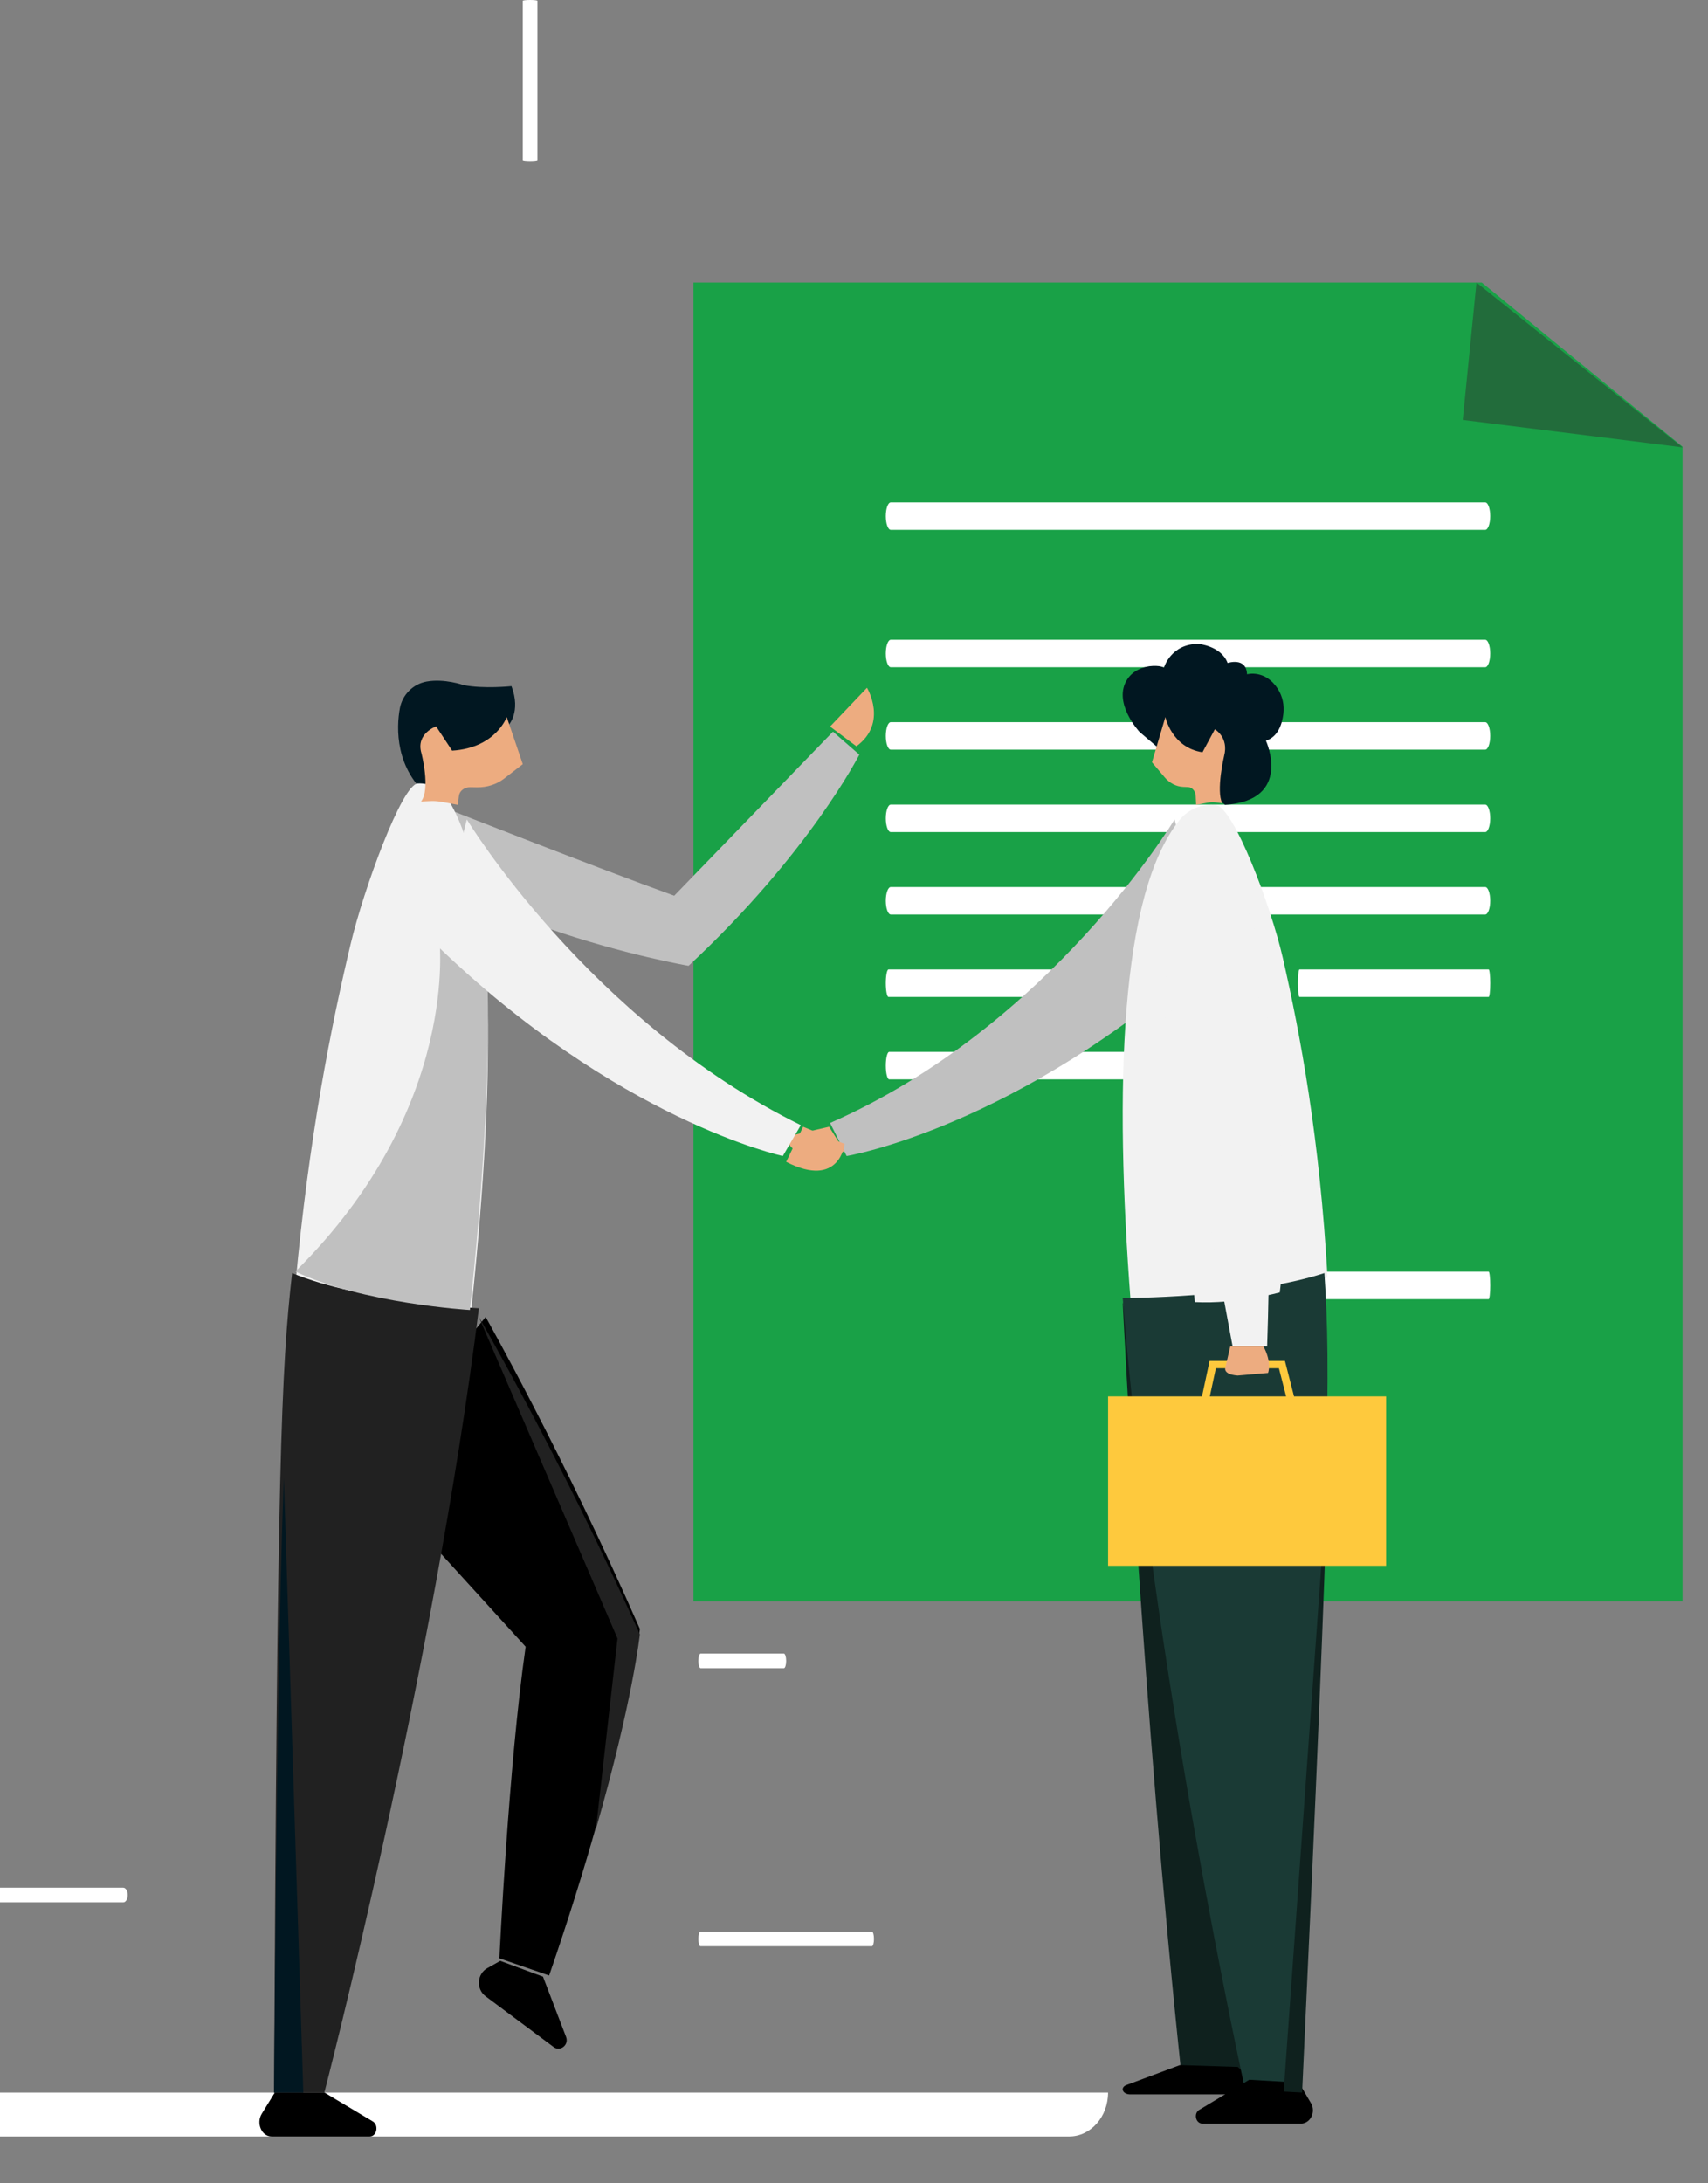 <svg width="133" height="170" viewBox="0 0 133 170" fill="none" xmlns="http://www.w3.org/2000/svg">
<rect x="0" y="0" width="133" height="170" fill="#808080" stroke="none"/>
<g clip-path="url(#clip0_5593_6184)">
<path d="M-44.745 162.934H86.284C86.284 164.82 84.93 166.352 83.262 166.352H-41.724C-43.392 166.352 -44.746 164.82 -44.746 162.934H-44.745Z" fill="white"/>
<path d="M61.04 129.891H54.56C54.462 129.891 54.382 129.636 54.382 129.322C54.382 129.007 54.462 128.752 54.56 128.752H61.04C61.138 128.752 61.218 129.007 61.218 129.322C61.218 129.636 61.138 129.891 61.04 129.891Z" fill="white"/>
<path d="M67.893 151.54H54.543C54.454 151.54 54.382 151.285 54.382 150.97C54.382 150.656 54.454 150.4 54.543 150.4H67.893C67.982 150.4 68.055 150.656 68.055 150.97C68.055 151.285 67.982 151.54 67.893 151.54Z" fill="white"/>
<path d="M9.596 148.121H-19.329C-19.523 148.121 -19.679 147.866 -19.679 147.551C-19.679 147.237 -19.522 146.981 -19.329 146.981H9.596C9.789 146.981 9.946 147.237 9.946 147.551C9.946 147.866 9.789 148.121 9.596 148.121Z" fill="white"/>
<path d="M131.018 124.691H54V22H115.385L131.018 34.786V124.691Z" fill="#19A147"/>
<path d="M114.972 22L113.902 32.697L131.017 34.836L114.972 22Z" fill="#226C3B"/>
<path d="M115.652 41.255H69.366C69.15 41.255 68.976 40.775 68.976 40.185C68.976 39.594 69.15 39.115 69.366 39.115H115.652C115.868 39.115 116.042 39.594 116.042 40.185C116.042 40.775 115.868 41.255 115.652 41.255Z" fill="white"/>
<path d="M115.652 51.952H69.366C69.15 51.952 68.976 51.473 68.976 50.882C68.976 50.292 69.15 49.812 69.366 49.812H115.652C115.868 49.812 116.042 50.292 116.042 50.882C116.042 51.473 115.868 51.952 115.652 51.952Z" fill="white"/>
<path d="M115.652 58.37H69.366C69.15 58.37 68.976 57.891 68.976 57.3C68.976 56.71 69.15 56.23 69.366 56.23H115.652C115.868 56.23 116.042 56.71 116.042 57.3C116.042 57.891 115.868 58.37 115.652 58.37Z" fill="white"/>
<path d="M115.652 64.788H69.366C69.15 64.788 68.976 64.309 68.976 63.718C68.976 63.128 69.15 62.648 69.366 62.648H115.652C115.868 62.648 116.042 63.128 116.042 63.718C116.042 64.309 115.868 64.788 115.652 64.788Z" fill="white"/>
<path d="M115.652 71.206H69.366C69.15 71.206 68.976 70.727 68.976 70.136C68.976 69.546 69.15 69.066 69.366 69.066H115.652C115.868 69.066 116.042 69.546 116.042 70.136C116.042 70.727 115.868 71.206 115.652 71.206Z" fill="white"/>
<path d="M100.8 84.043H69.242C69.095 84.043 68.976 83.564 68.976 82.973C68.976 82.383 69.095 81.903 69.242 81.903H100.8C100.947 81.903 101.066 82.383 101.066 82.973C101.066 83.564 100.947 84.043 100.8 84.043Z" fill="white"/>
<path d="M94.435 77.625H69.189C69.071 77.625 68.976 77.145 68.976 76.555C68.976 75.965 69.071 75.485 69.189 75.485H94.435C94.553 75.485 94.648 75.965 94.648 76.555C94.648 77.145 94.553 77.625 94.435 77.625Z" fill="white"/>
<path d="M115.919 77.625H101.192C101.123 77.625 101.067 77.145 101.067 76.555C101.067 75.965 101.123 75.485 101.192 75.485H115.919C115.988 75.485 116.043 75.965 116.043 76.555C116.043 77.145 115.988 77.625 115.919 77.625Z" fill="white"/>
<path d="M115.919 101.158H101.192C101.123 101.158 101.067 100.679 101.067 100.088C101.067 99.498 101.123 99.019 101.192 99.019H115.919C115.988 99.019 116.043 99.498 116.043 100.088C116.043 100.679 115.988 101.158 115.919 101.158Z" fill="white"/>
<path d="M88.736 56.99C88.736 56.99 86.567 54.674 87.806 52.854C88.235 52.225 89 51.882 89.784 51.852C90.104 51.84 90.428 51.868 90.636 51.987C90.636 51.987 91.162 50.134 93.319 50.134C93.319 50.134 95.094 50.288 95.593 51.624C95.593 51.624 97.053 51.132 97.105 52.503C97.105 52.503 98.515 52.1 99.501 53.638C99.876 54.223 100.019 54.916 99.933 55.597C99.835 56.373 99.521 57.375 98.578 57.672C98.578 57.672 100.699 62.318 95.391 62.667L88.736 56.99H88.736Z" fill="#011721"/>
<path d="M87.424 101.406C87.424 101.406 88.958 133.082 92.026 161.794H97.004C97.004 161.794 98.521 153.772 97.004 138.056L87.424 101.406Z" fill="#0F211E"/>
<path d="M96.386 160.937L97.506 161.985C97.976 162.467 97.427 163.102 96.566 163.072L87.98 163.073C87.363 163.051 87.209 162.49 87.775 162.324L91.88 160.794L96.385 160.937H96.386Z" fill="black"/>
<path d="M91.462 63.806C91.462 63.806 81.829 79.89 64.637 87.439L65.926 90.012C65.926 90.012 79.13 87.846 94.261 74.313L91.462 63.806Z" fill="#C0C0C0"/>
<path d="M64.559 87.733L61.218 88.505C61.218 88.505 61.461 90.913 65.775 89.642L64.559 87.733Z" fill="#EDAC80"/>
<path d="M39.589 56.475C39.589 56.475 40.592 55.443 39.828 53.427C39.828 53.427 37.656 53.657 36.096 53.343C36.096 53.343 34.614 52.817 33.22 53.068C32.156 53.26 31.334 54.1 31.138 55.141C30.852 56.665 30.756 59.915 33.519 62.115L34.825 60.799L37.146 59.291L39.59 56.475H39.589Z" fill="#011721"/>
<path d="M37.817 102.546C37.817 102.546 43.878 113.265 49.825 126.83C49.825 126.83 48.901 135.989 42.76 153.819L38.888 152.48C38.888 152.48 39.584 137.598 40.931 128.216L33.873 120.467L34.53 106.553L37.816 102.546H37.817Z" fill="black"/>
<path d="M35.012 63.057C35.012 63.057 46.54 67.594 52.501 69.742L64.862 56.97L66.915 58.759C66.915 58.759 63 66.476 53.619 75.2C53.619 75.2 48.669 74.352 42.828 72.337C42.828 72.337 36.871 66.751 35.013 63.057H35.012Z" fill="#C0C0C0"/>
<path d="M35.011 62.441C34.394 61.404 33.455 60.954 32.533 61.004C31.297 61.07 28.322 69.216 27.302 73.51C25.8 79.833 24.054 88.494 23 100.07C28.159 102.496 36.562 103.001 36.59 103C38.533 85.145 38.865 68.921 35.011 62.442V62.441Z" fill="#F2F2F2"/>
<path d="M22.746 99.127C21.893 106.574 21.578 114.464 21.34 162.933H25.257C25.257 162.933 33.76 130.202 37.291 101.865C37.261 101.865 28.267 101.395 22.746 99.127Z" fill="#212121"/>
<path d="M21.396 162.934L20.382 164.584C19.93 165.32 20.373 166.352 21.14 166.352H28.793C29.343 166.352 29.518 165.474 29.028 165.181L25.27 162.934H21.396Z" fill="black"/>
<path d="M38.954 152.679L37.945 153.246C37.135 153.702 37.063 154.875 37.81 155.433L43.108 159.386C43.628 159.774 44.316 159.22 44.08 158.604L42.281 153.908L38.953 152.679L38.954 152.679Z" fill="black"/>
<path d="M35.652 62.666L35.737 61.966C35.785 61.58 36.165 61.288 36.614 61.295L37.148 61.304C37.921 61.315 38.671 61.075 39.249 60.629L40.709 59.501L39.459 55.83C39.459 55.83 38.605 58.237 35.206 58.448L33.961 56.558C33.961 56.558 32.363 57.118 32.813 58.637C32.813 58.637 33.546 61.447 32.787 62.406L33.537 62.374C33.806 62.363 34.075 62.382 34.339 62.429L35.653 62.666L35.652 62.666Z" fill="#EDAC80"/>
<path d="M64.637 56.571L67.511 53.552C67.511 53.552 69.172 56.291 66.688 58.109L64.637 56.571V56.571Z" fill="#EDAC80"/>
<path d="M37.976 76.979L34.2 73C34.2 73 35.938 86.196 23 99.003C28.159 101.485 36.562 102.001 36.591 102C37.559 92.903 38.126 84.222 37.976 76.979Z" fill="#C0C0C0"/>
<path d="M36.353 63.806C36.353 63.806 45.823 79.472 62.358 87.608L60.957 90.012C60.957 90.012 48.072 87.251 33.873 73.475L36.354 63.806H36.353Z" fill="#F2F2F2"/>
<path d="M62.539 87.733L65.775 89.075C65.775 89.075 65.379 92.6 61.218 90.464L62.539 87.733Z" fill="#EDAC80"/>
<path d="M21.341 162.934H23.619L22.103 115.079C21.756 124.17 21.533 138.441 21.34 162.934H21.341Z" fill="#011721"/>
<path d="M37.291 102.548L48.085 127.577L46.402 142.425C49.291 132.376 49.824 127.245 49.824 127.245C43.618 113.449 37.293 102.546 37.293 102.546L37.292 102.547L37.291 102.548Z" fill="#212121"/>
<path d="M91.831 63.873C92.572 62.946 93.644 62.583 94.671 62.683C96.049 62.816 98.968 70.546 99.893 74.589C101.256 80.543 102.774 88.679 103.375 99.479C97.491 101.43 88.078 101.408 88.046 101.406C86.766 84.729 87.202 69.658 91.83 63.872L91.831 63.873Z" fill="#F2F2F2"/>
<path d="M103.129 99.127C103.633 106.612 103.54 114.509 101.148 162.933L96.959 162.719C96.959 162.719 89.652 129.562 87.424 101.066C87.456 101.069 97.1 101.091 103.129 99.127L103.129 99.127Z" fill="#1A3A35"/>
<path d="M101.145 162.159L102.083 163.752C102.501 164.461 102.013 165.394 101.248 165.35L93.615 165.352C93.067 165.319 92.93 164.494 93.433 164.25L97.28 161.934L101.144 162.159L101.145 162.159Z" fill="black"/>
<path d="M93.14 62.666L93.109 61.98C93.093 61.602 92.836 61.3 92.519 61.287L92.141 61.271C91.594 61.248 91.075 60.979 90.686 60.519L89.703 59.355L90.745 55.83C90.745 55.83 91.245 58.215 93.637 58.573L94.598 56.786C94.598 56.786 95.703 57.404 95.319 58.865C95.319 58.865 94.68 61.572 95.175 62.541L94.647 62.477C94.458 62.453 94.267 62.459 94.078 62.494L93.139 62.666H93.14Z" fill="#EDAC80"/>
<path d="M101.395 162.933L99.958 162.855L103.376 115.079C103.127 124.177 102.534 138.448 101.395 162.934L101.395 162.933Z" fill="#0F211E"/>
<path d="M93.043 101.385L89.703 69.145L96.472 66.085C96.472 66.085 101.174 88.403 99.656 100.631C99.656 100.631 96.305 101.557 93.044 101.385H93.043Z" fill="#F2F2F2"/>
<path d="M96.426 66.085C96.426 66.085 99.519 80.286 98.671 104.824H95.98C95.98 104.824 90.097 73.434 89.703 69.132L96.427 66.085L96.426 66.085Z" fill="#F2F2F2"/>
<path d="M100.766 108.728L100.057 105.964H94.189L93.597 108.728H86.285V121.915H107.934V108.728H100.766ZM94.678 106.533H99.587L100.15 108.728H94.207L94.678 106.533Z" fill="#FEC93D"/>
<path d="M95.802 104.824L95.427 106.443C95.427 106.443 95.151 107.008 96.372 107.103L98.742 106.9C98.742 106.9 99.067 106.088 98.377 104.824H95.802H95.802Z" fill="#EDAC80"/>
<path d="M41.279 12.533C40.964 12.533 40.709 12.503 40.709 12.465V0.069C40.709 0.031 40.964 0 41.279 0C41.593 0 41.848 0.031 41.848 0.069V12.465C41.848 12.503 41.593 12.533 41.279 12.533Z" fill="white"/>
</g>
<defs>
<clipPath id="clip0_5593_6184">
<rect width="133" height="170" fill="white"/>
</clipPath>
</defs>
</svg>
